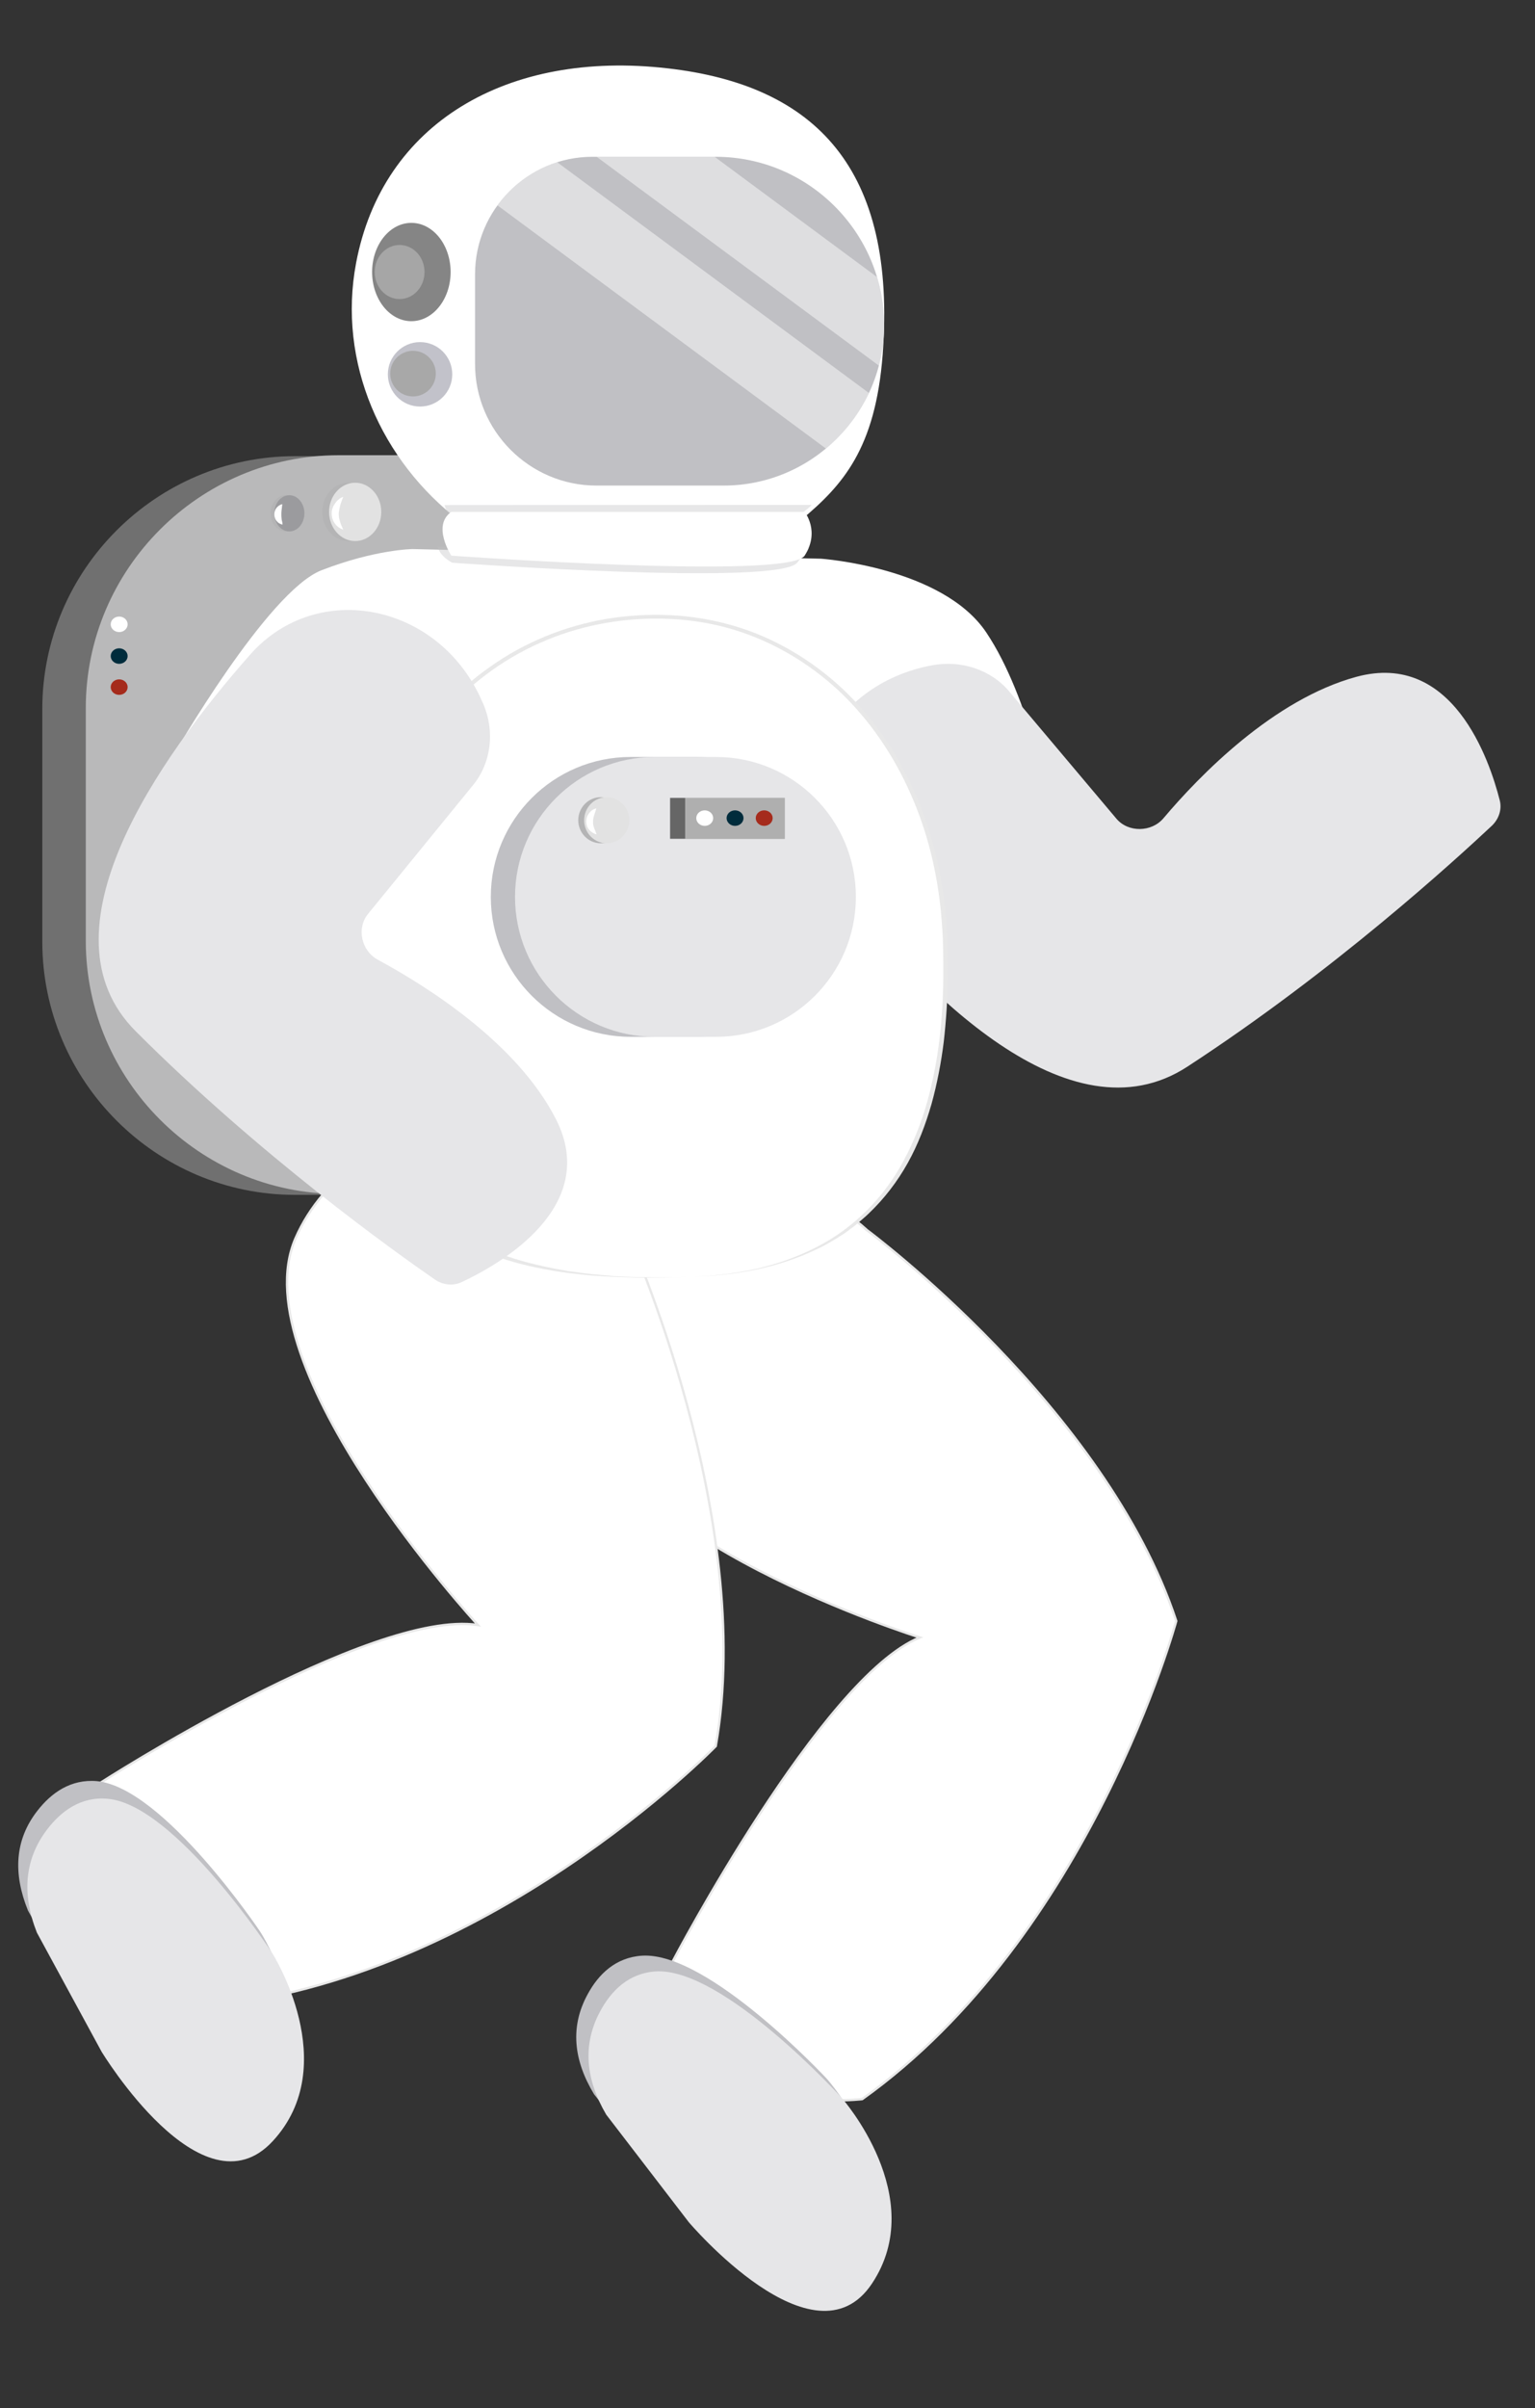 <?xml version="1.0" encoding="UTF-8" standalone="no"?>
<!-- Generator: Adobe Illustrator 22.1.0, SVG Export Plug-In . SVG Version: 6.00 Build 0)  -->

<svg
   xmlns:dc="http://purl.org/dc/elements/1.1/"
   xmlns:cc="http://creativecommons.org/ns#"
   xmlns:rdf="http://www.w3.org/1999/02/22-rdf-syntax-ns#"
   xmlns:svg="http://www.w3.org/2000/svg"
   xmlns="http://www.w3.org/2000/svg"
   xmlns:xlink="http://www.w3.org/1999/xlink"
   xmlns:sodipodi="http://sodipodi.sourceforge.net/DTD/sodipodi-0.dtd"
   xmlns:inkscape="http://www.inkscape.org/namespaces/inkscape"
   version="1.1"
   id="Layer_1"
   x="0px"
   y="0px"
   viewBox="0 0 653 1024"
   xml:space="preserve"
   sodipodi:docname="astronaut.svg"
   width="653"
   height="1024"
   inkscape:version="0.92.3 (unknown)"><rect x="0" y="0" width="653" height="1024" fill="#333333" stroke="none"/><defs
   id="defs123" /><sodipodi:namedview
   pagecolor="#ffffff"
   bordercolor="#666666"
   borderopacity="1"
   objecttolerance="10"
   gridtolerance="10"
   guidetolerance="10"
   inkscape:pageopacity="0"
   inkscape:pageshadow="2"
   inkscape:window-width="1319"
   inkscape:window-height="985"
   id="namedview121"
   showgrid="false"
   inkscape:zoom="0.22890625"
   inkscape:cx="640"
   inkscape:cy="512"
   inkscape:window-x="2018"
   inkscape:window-y="30"
   inkscape:window-maximized="0"
   inkscape:current-layer="Layer_1" />
<style
   type="text/css"
   id="style2">
	.st0{fill:#707070;}
	.st1{fill:#B9B9BA;}
	.st2{fill:#FFFFFF;}
	.st3{fill:#E6E6E8;}
	.st4{fill:#FFFFFF;stroke:#E8E8E8;stroke-miterlimit:10;}
	.st5{fill:#C0C0C4;}
	.st6{opacity:0.48;clip-path:url(#XMLID_2_);fill:#FFFFFF;}
	.st7{fill:#858585;}
	.st8{fill:#A6A6A6;}
	.st9{fill:#C2C2CA;}
	.st10{fill:#A8A8A8;}
	.st11{opacity:0.38;fill:#C0C0C4;}
	.st12{fill:#E8E8E8;}
	.st13{fill:#B4B4B5;}
	.st14{fill:#E2E2E2;}
	.st15{fill:#666666;}
	.st16{opacity:0.48;fill:#FFFFFF;}
	.st17{fill:#A52B1C;}
	.st18{fill:#002C3C;}
	.st19{fill:#9B9B9E;}
	.st20{fill:none;stroke:#FFFFFF;stroke-miterlimit:10;}
</style>
<g
   id="g118"
   transform="translate(-388.805,4.369)">
	<path
   class="st0"
   d="m 514.3,503.7 h 70.5 c 59.1,0 107.5,-48.4 107.5,-107.5 V 297.1 C 692.3,238 643.9,189.6 584.8,189.6 h -70.5 c -59.1,0 -107.5,48.4 -107.5,107.5 v 99.1 c 0.1,59.2 48.4,107.5 107.5,107.5 z"
   id="path4"
   inkscape:connector-curvature="0"
   style="fill:#707070" />
	<path
   class="st1"
   d="m 532.8,503.3 h 70.5 c 59.1,0 107.5,-48.4 107.5,-107.5 v -99.1 c 0,-59.1 -48.4,-107.5 -107.5,-107.5 h -70.5 c -59.1,0 -107.5,48.4 -107.5,107.5 v 99.1 c 0.1,59.2 48.4,107.5 107.5,107.5 z"
   id="path6"
   inkscape:connector-curvature="0"
   style="fill:#b9b9ba" />
	<path
   class="st2"
   d="m 540.3,107.4 c 11.2,-59.3 64.2,-90.6 132.6,-82.7 63,7.2 97.4,42.8 91.4,121.7 -3.1,40 -16.9,55.5 -34.8,70.4 -48.3,1.4 -96.5,0.6 -144.8,0.6 -33.8,-25.7 -52.4,-67.8 -44.4,-110 z"
   id="path8"
   inkscape:connector-curvature="0"
   style="fill:#ffffff" />
	<path
   class="st2"
   d="M 569.4,222.7"
   id="path10"
   inkscape:connector-curvature="0"
   style="fill:#ffffff" />
	<path
   class="st2"
   d="m 462.4,317 c 0,0 40.2,-70 63.2,-78.9 23,-8.9 38.8,-9 38.8,-9 l 173.7,4.1 c 0,0 51.7,3.6 70.3,31.4 18.7,27.9 27.3,75.4 27.3,75.4 0,0 -0.7,2.4 -2.4,6.5 l -367.8,-24 z"
   id="path12"
   inkscape:connector-curvature="0"
   style="fill:#ffffff" />
	<path
   class="st3"
   d="m 783.9,278.8 c -45.1,9.2 -65.9,57.7 -39.4,91.8 36.2,46.5 99.2,111.3 149.4,78.6 62.6,-40.8 114.1,-88 129.6,-102.5 3,-2.9 4.3,-7 3.3,-10.8 -4.4,-17.3 -20.1,-63.5 -60.9,-52.5 -35.4,9.6 -66.9,42.1 -82.1,60.1 -5.1,6.1 -15.1,6.2 -20.1,0.2 l -45.6,-54.1 c -7.7,-9.2 -20.6,-13.5 -33.1,-11 -0.3,0.1 -0.7,0.1 -1.1,0.2 z"
   id="path14"
   inkscape:connector-curvature="0"
   style="fill:#e6e6e8" />
	<path
   class="st4"
   d="m 757.9,518.9 c 0,0 101.3,75.2 131.3,166 0,0 -36.4,134 -133.6,203.3 0,0 -81.5,10 -80.6,-58.6 0,0 63.4,-120.8 105.1,-137.7 0,0 -135.7,-42.4 -140.7,-100.6 -5,-58.1 63,-122.5 118.5,-72.4 z"
   id="path16"
   inkscape:connector-curvature="0"
   style="fill:#ffffff;stroke:#e8e8e8;stroke-miterlimit:10" />
	<path
   class="st4"
   d="m 655.9,520.3 c 0,0 54.5,120.8 37.4,217.8 0,0 -97.5,100.4 -218.2,110.8 0,0 -78,-34.2 -43.9,-95 0,0 115.3,-74.3 160.9,-67.3 0,0 -101.3,-109.8 -77.6,-164.4 23.7,-54.5 115.8,-76.1 141.4,-1.9 z"
   id="path18"
   inkscape:connector-curvature="0"
   style="fill:#ffffff;stroke:#e8e8e8;stroke-miterlimit:10" />
	<path
   class="st5"
   d="m 740.5,879.5 c 0,0 37.1,40.9 12.9,76.5 -24.2,35.6 -77.1,-25.6 -77.1,-25.6 l -34.8,-44.3 c -8.8,-14.6 -10.2,-28.8 -2.7,-42.5 4.6,-8.5 11.9,-15.7 23.2,-16.4 28.3,-1.7 78.5,52.3 78.5,52.3 z"
   id="path20"
   inkscape:connector-curvature="0"
   style="fill:#c0c0c4" />
	<g
   id="g34">
		<defs
   id="defs23">
			<path
   id="XMLID_24_"
   d="m 642.5,202.1 h 54.2 c 37.5,0 68.2,-30.7 68.2,-68.2 v 0 c 0,-39.4 -32.2,-71.6 -71.6,-71.6 h -52.5 c -27.5,0 -49.9,22.5 -49.9,49.9 v 38.1 c -0.1,28.5 23.2,51.8 51.6,51.8 z"
   inkscape:connector-curvature="0" />
		</defs>
		<use
   xlink:href="#XMLID_24_"
   style="overflow:visible;fill:#c0c0c4"
   id="use25"
   x="0"
   y="0"
   width="100%"
   height="100%" />
		<clipPath
   id="XMLID_2_">
			<use
   xlink:href="#XMLID_24_"
   style="overflow:visible"
   id="use27"
   x="0"
   y="0"
   width="100%"
   height="100%" />
		</clipPath>
		<polygon
   class="st6"
   points="619.9,45.5 777.7,162.2 797.4,139.7 639.7,23 "
   clip-path="url(#XMLID_2_)"
   id="polygon30"
   style="opacity:0.48;fill:#ffffff" />
		<polygon
   class="st6"
   points="594,78.2 751.7,194.9 771.5,172.4 613.8,55.7 "
   clip-path="url(#XMLID_2_)"
   id="polygon32"
   style="opacity:0.48;fill:#ffffff" />
	</g>
	<g
   id="g38">
		<ellipse
   class="st7"
   cx="563.8"
   cy="111.3"
   rx="16.7"
   ry="20.9"
   id="ellipse36"
   style="fill:#858585" />
	</g>
	<ellipse
   class="st8"
   cx="558.8"
   cy="111.3"
   rx="10.6"
   ry="11.5"
   id="ellipse40"
   style="fill:#a6a6a6" />
	<circle
   class="st9"
   cx="567.5"
   cy="154.8"
   id="ellipse42"
   r="13.7"
   style="fill:#c2c2ca" />
	<circle
   class="st10"
   cx="564.5"
   cy="154.5"
   id="ellipse44"
   r="9.7"
   style="fill:#a8a8a8" />
	<g
   id="g52">
		<path
   class="st11"
   d="m 734.1,210.3 c -1.7,2 -3.8,2.9 -5.4,4.9 -6.7,8.5 -148,0.6 -148,0.6 0,0 -1.8,-1.9 -2.8,-5.4 z"
   id="path46"
   inkscape:connector-curvature="0"
   style="opacity:0.38;fill:#c0c0c4" />
		<path
   class="st11"
   d="m 732.8,228.5 c -0.3,2.2 -3.1,3.7 -4.7,6.2 -6.7,10.4 -146.9,0.2 -146.9,0.2 0,0 -5.2,-2.5 -6.2,-6.8 z"
   id="path48"
   inkscape:connector-curvature="0"
   style="opacity:0.38;fill:#c0c0c4" />
		<path
   class="st2"
   d="m 731.1,213.3 c 0,0 6.7,8.2 0,18.6 -6.7,10.4 -150.3,0 -150.3,0 0,0 -8.4,-12.8 0,-18.6 z"
   id="path50"
   inkscape:connector-curvature="0"
   style="fill:#ffffff" />
	</g>
	<path
   class="st3"
   d="m 746.9,887.7 c 0,0 37.4,42.2 12.8,79 -24.6,36.8 -77.9,-26.2 -77.9,-26.2 l -35.1,-45.7 c -8.8,-15 -10.2,-29.8 -2.6,-43.9 4.7,-8.8 12.1,-16.2 23.5,-17 28.8,-1.9 79.3,53.8 79.3,53.8 z"
   id="path54"
   inkscape:connector-curvature="0"
   style="fill:#e6e6e8" />
	<g
   id="g60">
		<path
   class="st5"
   d="m 499.5,817 c 0,0 30.2,46.2 0.7,77.5 -29.5,31.3 -72.1,-37.3 -72.1,-37.3 L 400.7,808 c -6.4,-15.8 -5.6,-30.1 4,-42.4 5.9,-7.6 14.2,-13.6 25.4,-12.6 28.4,2.8 69.4,64 69.4,64 z"
   id="path56"
   inkscape:connector-curvature="0"
   style="fill:#c0c0c4" />
		<path
   class="st3"
   d="m 504.6,826.1 c 0,0 30.3,47.5 0.2,80 C 474.7,938.6 432,868 432,868 l -27.5,-50.6 c -6.4,-16.2 -5.4,-31 4.3,-43.8 6,-7.9 14.5,-14.2 25.9,-13.1 28.7,2.6 69.9,65.6 69.9,65.6 z"
   id="path58"
   inkscape:connector-curvature="0"
   style="fill:#e6e6e8" />
	</g>
	<g
   id="g66">
		<path
   class="st2"
   d="m 684.2,538.5 c 75.9,-3.2 110.7,-51 106.6,-145.1 -3.4,-77.5 -53.6,-133.5 -118.9,-135.5 -80.7,-2.4 -134.6,68.7 -131.2,146.2 3.4,77.5 8.2,140.2 143.5,134.4 z"
   id="path62"
   inkscape:connector-curvature="0"
   style="fill:#ffffff" />
		<path
   class="st12"
   d="m 684.2,538.5 c 8.9,-0.4 17.9,-1.5 26.6,-3.4 8.7,-2 17.2,-5 25.2,-9.1 16,-8.1 29,-21.3 37.3,-37 4.2,-7.8 7.5,-16.1 9.9,-24.7 2.4,-8.6 4.1,-17.3 5.2,-26.2 1.1,-8.9 1.6,-17.8 1.7,-26.7 0,-2.2 0,-4.5 0,-6.7 0,-2.2 -0.1,-4.5 -0.1,-6.7 -0.1,-4.5 -0.4,-8.9 -0.8,-13.4 -1.6,-17.7 -5.8,-35.3 -13.1,-51.6 -7.2,-16.3 -17.4,-31.3 -30.3,-43.5 -13,-12.1 -28.7,-21.4 -45.8,-26.4 -8.5,-2.5 -17.4,-3.9 -26.2,-4.3 -8.9,-0.4 -17.8,0.1 -26.6,1.6 -17.5,2.9 -34.4,9.8 -48.9,20.1 -14.5,10.3 -26.7,23.8 -35.8,39 -9.2,15.3 -15.4,32.2 -18.6,49.8 -1.6,8.8 -2.4,17.7 -2.5,26.6 0,4.4 0.1,8.9 0.4,13.4 0.2,4.5 0.4,8.9 0.7,13.4 0.5,8.9 1.3,17.8 2.5,26.7 1.2,8.8 2.9,17.6 5.6,26.1 2.6,8.5 6.4,16.6 11.4,23.9 5,7.3 11.4,13.6 18.7,18.6 7.3,5.1 15.4,8.9 23.8,11.8 8.4,2.9 17.2,4.8 26,6.3 4.4,0.6 8.9,1.3 13.3,1.6 2.2,0.2 4.5,0.4 6.7,0.6 l 6.7,0.3 c 1.1,0 2.2,0.1 3.4,0.1 h 3.4 l 6.7,0.1 c 4.5,0 9,-0.2 13.5,-0.3 z m 0,0 c -4.5,0.1 -9,0.3 -13.4,0.4 h -6.7 -3.4 c -1.1,0 -2.2,-0.1 -3.4,-0.1 l -6.7,-0.2 c -2.2,-0.1 -4.5,-0.3 -6.7,-0.4 -4.5,-0.2 -8.9,-0.8 -13.4,-1.3 -8.9,-1.2 -17.7,-2.9 -26.4,-5.6 -8.6,-2.7 -16.9,-6.4 -24.5,-11.5 -7.5,-5.1 -14,-11.7 -19.2,-19.1 -5.2,-7.5 -9,-15.8 -11.7,-24.4 -2.7,-8.6 -4.4,-17.5 -5.7,-26.4 -1.2,-8.9 -1.9,-17.9 -2.5,-26.8 -0.3,-4.5 -0.5,-9 -0.7,-13.4 -0.2,-4.5 -0.4,-9 -0.4,-13.5 0,-9 0.9,-18 2.5,-26.9 3.2,-17.7 9.5,-35 18.8,-50.4 9.3,-15.5 21.6,-29.2 36.4,-39.6 14.7,-10.5 31.9,-17.5 49.7,-20.5 8.9,-1.5 18,-2 27,-1.6 9,0.4 18,1.9 26.7,4.4 17.4,5 33.4,14.5 46.6,26.8 13.2,12.4 23.5,27.6 30.8,44.1 7.3,16.5 11.6,34.3 13.2,52.2 0.4,4.5 0.7,9 0.8,13.5 0.1,2.2 0.2,4.5 0.1,6.7 0,2.2 0.1,4.5 0,6.7 -0.1,9 -0.7,18 -1.7,26.9 -1.1,8.9 -2.8,17.8 -5.2,26.5 -2.5,8.7 -5.7,17.2 -10.1,25.1 -4.4,7.9 -10,15.2 -16.5,21.4 -1.6,1.6 -3.4,3 -5.1,4.5 -0.8,0.8 -1.8,1.4 -2.7,2.1 -0.9,0.7 -1.8,1.4 -2.7,2 -3.8,2.5 -7.6,4.8 -11.7,6.7 -8.1,3.9 -16.7,6.7 -25.5,8.6 -8.7,1.8 -17.6,2.8 -26.6,3.1 z"
   id="path64"
   inkscape:connector-curvature="0"
   style="fill:#e8e8e8" />
	</g>
	<path
   class="st5"
   d="m 744.4,377 v 0 c 0,-32.9 -26.7,-59.5 -59.5,-59.5 h -27.8 c -32.9,0 -59.5,26.7 -59.5,59.5 v 0 c 0,32.9 26.7,59.5 59.5,59.5 h 27.8 c 32.9,0 59.5,-26.7 59.5,-59.5 z"
   id="path68"
   inkscape:connector-curvature="0"
   style="fill:#c0c0c4" />
	<path
   class="st3"
   d="m 667.4,436.5 h 26 c 32.9,0 59.5,-26.7 59.5,-59.5 v 0 c 0,-32.9 -26.7,-59.5 -59.5,-59.5 h -26 c -32.9,0 -59.5,26.7 -59.5,59.5 v 0 c 0,32.8 26.6,59.5 59.5,59.5 z"
   id="path70"
   inkscape:connector-curvature="0"
   style="fill:#e6e6e8" />
	<ellipse
   class="st13"
   cx="644.4"
   cy="344.4"
   rx="9.6"
   ry="9.8"
   id="ellipse72"
   style="fill:#b4b4b5" />
	<ellipse
   class="st14"
   cx="646.9"
   cy="344.4"
   rx="9.6"
   ry="9.8"
   id="ellipse74"
   style="fill:#e2e2e2" />
	
		<rect
   x="673.9"
   y="334.8"
   transform="rotate(-180,698.281,343.547)"
   class="st15"
   width="48.8"
   height="17.4"
   id="rect76"
   style="fill:#666666" />
	
		<rect
   x="680.3"
   y="334.8"
   transform="rotate(-180,701.484,343.547)"
   class="st16"
   width="42.4"
   height="17.4"
   id="rect78"
   style="opacity:0.48;fill:#ffffff" />
	<ellipse
   class="st17"
   cx="713.9"
   cy="343.5"
   rx="3.6"
   ry="3.3"
   id="ellipse80"
   style="fill:#a52b1c" />
	<ellipse
   class="st18"
   cx="701.5"
   cy="343.5"
   rx="3.6"
   ry="3.3"
   id="ellipse82"
   style="fill:#002c3c" />
	<ellipse
   class="st2"
   cx="688.6"
   cy="343.5"
   rx="3.6"
   ry="3.3"
   id="ellipse84"
   style="fill:#ffffff" />
	<g
   id="g88">
		<path
   class="st2"
   d="m 642.5,339.4 c -0.4,1.2 -0.7,2.2 -1,3.1 -0.3,0.9 -0.4,1.8 -0.4,2.5 0,0.8 0,1.6 0.4,2.5 l 0.1,0.3 c 0,0.1 0.1,0.2 0.1,0.3 0.1,0.2 0.2,0.5 0.3,0.7 0.2,0.5 0.4,1 0.6,1.6 -0.6,-0.1 -1.2,-0.4 -1.7,-0.7 -0.3,-0.2 -0.5,-0.4 -0.7,-0.5 -0.3,-0.2 -0.5,-0.4 -0.7,-0.7 -0.9,-0.9 -1.3,-2.3 -1.3,-3.7 0,-1.4 0.6,-2.7 1.4,-3.6 0.6,-0.8 1.6,-1.6 2.9,-1.8 z"
   id="path86"
   inkscape:connector-curvature="0"
   style="fill:#ffffff" />
	</g>
	<path
   class="st3"
   d="m 594,294.1 c -18,-41.9 -70.2,-52.5 -98.8,-20.1 -39,44.2 -91,117.9 -48.6,160.2 52.7,52.7 109.7,93.4 127.2,105.5 3.5,2.4 7.8,2.8 11.4,1.1 16.3,-7.6 59.1,-32 40.1,-69.3 -16.5,-32.4 -54.9,-56.5 -75.8,-67.8 -7,-3.8 -9.1,-13.4 -4.1,-19.5 l 44.7,-54.8 c 7.6,-9.3 9.3,-22.6 4.4,-34.2 -0.2,-0.4 -0.3,-0.8 -0.5,-1.1 z"
   id="path90"
   inkscape:connector-curvature="0"
   style="fill:#e6e6e8" />
	<g
   id="g100">
		<ellipse
   class="st13"
   cx="537"
   cy="213.3"
   rx="11.1"
   ry="12.4"
   id="ellipse92"
   style="fill:#b4b4b5" />
		<ellipse
   class="st14"
   cx="539.9"
   cy="213.3"
   rx="11.1"
   ry="12.4"
   id="ellipse94"
   style="fill:#e2e2e2" />
		<g
   id="g98">
			<path
   class="st2"
   d="m 534.8,206.9 c -0.5,1.4 -1,2.6 -1.3,3.7 -0.3,1.2 -0.5,2.3 -0.6,3.3 0,1.1 0.1,2.1 0.5,3.3 0.1,0.6 0.4,1.1 0.6,1.8 0.2,0.6 0.6,1.2 0.8,1.9 -0.7,-0.3 -1.3,-0.6 -1.9,-1 -0.5,-0.5 -1.2,-0.9 -1.6,-1.6 -0.9,-1.2 -1.4,-2.8 -1.4,-4.4 0,-1.6 0.6,-3.1 1.5,-4.3 0.8,-1.2 2,-2.2 3.4,-2.7 z"
   id="path96"
   inkscape:connector-curvature="0"
   style="fill:#ffffff" />
		</g>
	</g>
	<ellipse
   class="st17"
   cx="439.5"
   cy="287.8"
   rx="3.6"
   ry="3.3"
   id="ellipse102"
   style="fill:#a52b1c" />
	<ellipse
   class="st18"
   cx="439.5"
   cy="274.6"
   rx="3.6"
   ry="3.3"
   id="ellipse104"
   style="fill:#002c3c" />
	<ellipse
   class="st2"
   cx="439.5"
   cy="261.1"
   rx="3.6"
   ry="3.3"
   id="ellipse106"
   style="fill:#ffffff" />
	<ellipse
   class="st13"
   cx="510.3"
   cy="213.9"
   rx="6.4"
   ry="7.7"
   id="ellipse108"
   style="fill:#b4b4b5" />
	<ellipse
   class="st19"
   cx="511.9"
   cy="213.9"
   rx="6.4"
   ry="7.7"
   id="ellipse110"
   style="fill:#9b9b9e" />
	<g
   id="g114">
		<path
   class="st2"
   d="m 508.9,210 -0.3,2.5 c -0.1,0.7 -0.1,1.3 -0.1,1.9 0,0.6 0,1.1 0.1,1.8 0,0.4 0.1,0.7 0.2,1.1 0.1,0.4 0.2,0.8 0.2,1.4 -1,-0.2 -1.9,-0.7 -2.5,-1.5 -0.7,-0.8 -1,-1.9 -1,-2.9 0,-1.1 0.4,-2.1 1,-2.8 0.6,-0.7 1.4,-1.3 2.4,-1.5 z"
   id="path112"
   inkscape:connector-curvature="0"
   style="fill:#ffffff" />
	</g>
	<path
   class="st20"
   d="M 483.6,206.2"
   id="path116"
   inkscape:connector-curvature="0"
   style="fill:none;stroke:#ffffff;stroke-miterlimit:10" />
</g>
</svg>